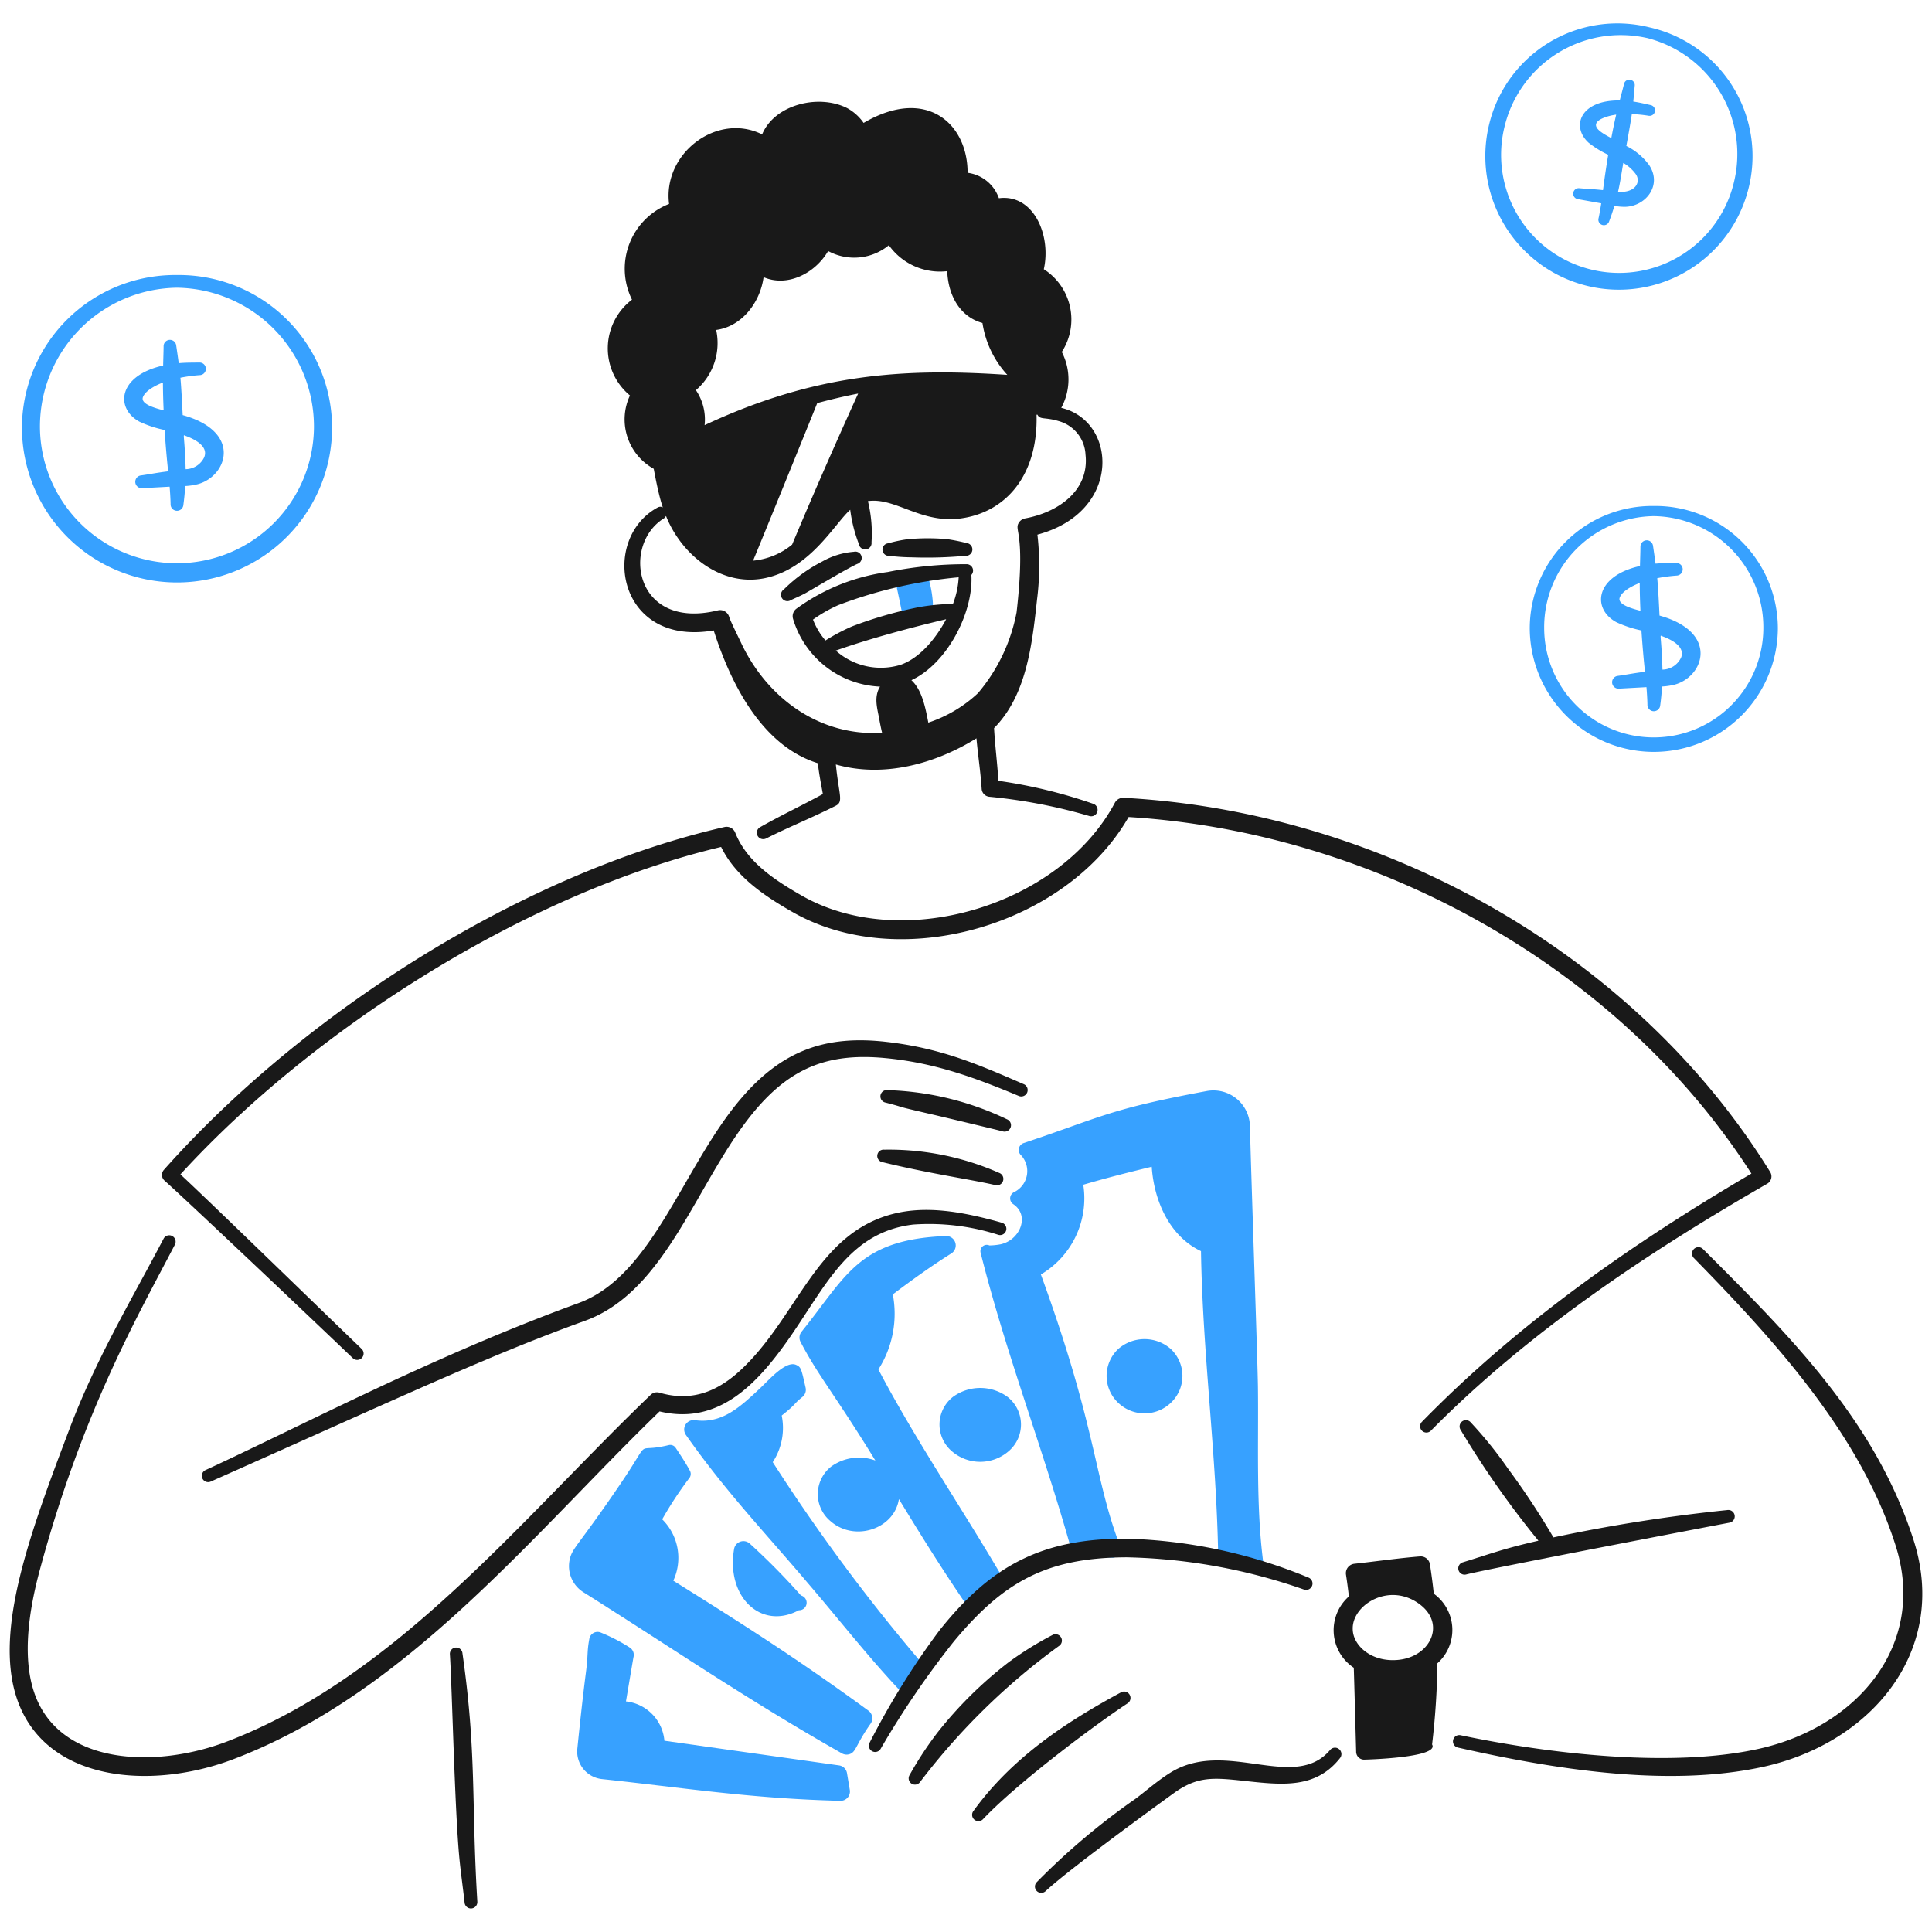 <svg viewBox="0 0 400 400" xmlns="http://www.w3.org/2000/svg"><g transform="matrix(2,0,0,2,0,0)"><path d="M130.785,161.837c-.777-5.884-.49-12.216-.564-18.25-.032-2.707-.668-20.719-.828-27.02a3.782,3.782,0,0,0-4.492-3.621c-10.1,1.884-10.689,2.619-18.929,5.383a.751.751,0,0,0-.334,1.2,2.418,2.418,0,0,1-.684,3.891.717.717,0,0,0-.072,1.228c1.781,1.186.695,3.761-1.338,4.169a6.593,6.593,0,0,1-1.122.111.654.654,0,0,0-.91.753c2.623,10.463,6.459,20.3,9.339,30.566a.843.843,0,0,0,.7.606c1.19.165,2.37.331,3.562.393a.867.867,0,0,0,.848-1.179c-2.731-7.1-2.4-12.213-8.211-28.134a9.153,9.153,0,0,0,4.39-9.289c2.319-.68,4.7-1.289,7.087-1.861.237,3.573,1.878,7.218,5.1,8.734.171,10.727,1.608,21,1.783,31.695.024,1.114,1.259,1.135,3.527,1.579A.9.9,0,0,0,130.785,161.837Z" fill="#37a1ff"></path><path d="M121.19,139.638a4.133,4.133,0,0,0-5.421,0,3.829,3.829,0,0,0-.089,5.507,3.943,3.943,0,0,0,5.6,0A3.828,3.828,0,0,0,121.19,139.638Z" fill="#37a1ff"></path><path d="M104.082,163.819c-4.207-7.252-9.372-14.827-13.15-22.054a10.735,10.735,0,0,0,1.493-7.771c1.974-1.487,3.961-2.92,6.06-4.241a.977.977,0,0,0-.557-1.8c-9.091.355-10.326,4.182-14.948,9.9a.97.97,0,0,0-.108,1.059c1.819,3.5,3.533,5.418,7.744,12.279a4.921,4.921,0,0,0-4.567.622,3.633,3.633,0,0,0-.08,5.651c2.472,2.177,6.6.847,7.086-2.277,2.315,3.793,4.562,7.422,7.26,11.334a.7.7,0,0,0,.532.308c.64.046.806-.876,2.668-2.006A.662.662,0,0,0,104.082,163.819Z" fill="#37a1ff"></path><path d="M89.9,177.088c-7.14-5.216-12.8-8.833-20.2-13.457a5.6,5.6,0,0,0-1.149-6.35,37.851,37.851,0,0,1,2.785-4.243.7.7,0,0,0,.088-.78c-.436-.812-.975-1.627-1.487-2.389a.67.67,0,0,0-.718-.271c-3.795.923-1.512-1.1-5.059,4.113-4.37,6.426-4.915,6.5-5.187,7.742a3.187,3.187,0,0,0,1.423,3.375c9.2,5.784,16.754,11,26.76,16.682a.985.985,0,0,0,.755.09c.729-.21.631-.919,2.212-3.162A.975.975,0,0,0,89.9,177.088Z" fill="#37a1ff"></path><path d="M95.184,171.875a191.16,191.16,0,0,1-15.19-20.513,6.454,6.454,0,0,0,.929-4.826c1.561-1.232,1.19-1.165,2.125-1.909a.96.96,0,0,0,.35-.963c-.438-1.909-.449-2.139-.986-2.372-1.062-.463-2.761,1.513-3.782,2.472-2.062,1.93-3.91,3.65-6.7,3.251A.976.976,0,0,0,71,148.538c4.139,5.889,8.164,10.07,12.627,15.343,3.279,3.821,6.172,7.553,9.625,11.219a.7.7,0,0,0,1.119-.117,18.646,18.646,0,0,1,1.247-2.046A.665.665,0,0,0,95.184,171.875Z" fill="#37a1ff"></path><path d="M82.92,165.166a69.213,69.213,0,0,0-5.3-5.369.978.978,0,0,0-1.626.551c-.852,4.942,2.786,8.442,6.7,6.343a.776.776,0,0,0,.233-1.525Z" fill="#37a1ff"></path><path d="M87.968,185.268l-.28-1.668a.971.971,0,0,0-.831-.846L68.778,180.2A4.48,4.48,0,0,0,64.8,176.13c.087-.517.757-4.5.78-4.588a.9.9,0,0,0-.356-.967,18.185,18.185,0,0,0-3-1.56.865.865,0,0,0-1.213.612c-.268,1.458-.106,1.555-.355,3.481-.369,2.876-.684,5.887-.885,7.863a2.868,2.868,0,0,0,2.554,3.2c8.4.892,15.452,2.026,24.671,2.249A.966.966,0,0,0,87.968,185.268Z" fill="#37a1ff"></path><path d="M95.953,59.36a17.357,17.357,0,0,0-3.336.53c.366,1.491.643,3,.967,4.5.456-.165,2.929-.914,3.008-.929A11.582,11.582,0,0,0,95.953,59.36Z" fill="#37a1ff"></path><path d="M91.162,181.043a92.486,92.486,0,0,1,7.55-11.081c5.19-6.26,9.673-8.731,17.966-8.749a59.051,59.051,0,0,1,18.3,3.332.662.662,0,0,0,.463-1.241,52.935,52.935,0,0,0-18.759-4.02c-8.661-.057-14.023,2.679-19.434,9.5a80.94,80.94,0,0,0-7.222,11.615A.653.653,0,0,0,91.162,181.043Z" fill="#191919"></path><path d="M95.26,184.453a68.991,68.991,0,0,1,14.347-14.05.662.662,0,0,0-.684-1.134,35.554,35.554,0,0,0-4.45,2.762,41.827,41.827,0,0,0-7.437,7.338,36.326,36.326,0,0,0-2.863,4.363A.652.652,0,0,0,95.26,184.453Z" fill="#191919"></path><path d="M101.789,188.29c3.683-3.864,11.656-9.8,14.926-11.953a.663.663,0,0,0-.7-1.128c-5.863,3.17-11.3,6.821-15.231,12.243A.653.653,0,0,0,101.789,188.29Z" fill="#191919"></path><path d="M108.23,195.779c2.66-2.489,13.412-10.249,13.515-10.319,2.291-1.551,3.829-1.452,7-1.109,3.963.429,7.451.857,9.981-2.364a.663.663,0,0,0-1.027-.838c-3.7,4.381-10.738-1.179-16.469,2.313-1.33.81-2.612,1.95-3.689,2.751a72.047,72.047,0,0,0-10.22,8.629A.653.653,0,0,0,108.23,195.779Z" fill="#191919"></path><path d="M178.81,156.322a169.967,169.967,0,0,0-18,2.829,80.239,80.239,0,0,0-4.717-7.138,41.84,41.84,0,0,0-3.833-4.754.653.653,0,0,0-1.045.782,96.022,96.022,0,0,0,8.041,11.453c-3.671.837-4.8,1.308-7.84,2.24a.653.653,0,0,0,.356,1.256c2.512-.643,26.98-5.311,27.251-5.361A.662.662,0,0,0,178.81,156.322Z" fill="#191919"></path><path d="M150.924,180.908c9.765,2.206,21.613,4.154,31.528,2.01,11.316-2.448,19.294-12.059,15.653-23.453-3.953-12.37-12.827-21.2-21.83-30.18a.663.663,0,0,0-.942.932c8.544,8.72,17.319,18.412,20.92,29.835,3.234,10.26-4.007,18.74-14.211,20.991-9.111,2.01-21.833.484-30.838-1.411A.653.653,0,0,0,150.924,180.908Z" fill="#191919"></path><path d="M21.8,153.378c19.6-8.718,28.609-12.978,38.743-16.645,8.58-3.1,11.634-14.671,17.623-21.784,3.85-4.574,7.791-5.937,13.386-5.425,5.1.467,9.269,1.987,13.909,3.927a.662.662,0,0,0,.519-1.219c-4.7-2.035-8.558-3.737-14.258-4.382-6.145-.694-10.686.805-15.008,5.866-5.993,7.018-9.13,18.375-16.835,21.183-14.946,5.446-28.664,12.7-38.618,17.29A.653.653,0,0,0,21.8,153.378Z" fill="#191919"></path><path d="M91.676,114.139c2.586.672.285.177,4.756,1.211,1.162.268,6.586,1.563,7.357,1.764a.663.663,0,0,0,.454-1.245,30.672,30.672,0,0,0-12.366-3.02A.653.653,0,0,0,91.676,114.139Z" fill="#191919"></path><path d="M91.354,120.306c4.868,1.189,9.011,1.761,11.664,2.371a.663.663,0,0,0,.422-1.256,28.322,28.322,0,0,0-11.909-2.408A.653.653,0,0,0,91.354,120.306Z" fill="#191919"></path><path d="M68.28,146.11c-13.273,12.85-26.134,29.167-44.117,36-8.585,3.264-19.614,2.352-22.457-6.4C-.606,168.6,3.2,158.462,7.224,147.842c2.755-7.268,6.5-13.478,9.72-19.632a.662.662,0,0,1,1.172.614c-3.759,7.245-9.541,17.17-14.013,33.766-1.043,3.87-1.845,8.742-.592,12.537,2.526,7.653,12.6,7.972,19.959,5.166,17.573-6.7,30.47-23.029,43.887-35.9a.937.937,0,0,1,.914-.224c3.464,1.016,6.148-.235,8.438-2.373,5.881-5.495,7.78-14.1,15.757-16.137,3.437-.877,7.177-.235,11.251.919a.653.653,0,0,1-.353,1.257,23.463,23.463,0,0,0-8.822-1.07c-6.424.759-8.873,5.959-12.485,11.25C78.5,143.228,74.452,147.577,68.28,146.11Z" fill="#191919"></path><path d="M88.391,57.121a7.854,7.854,0,0,0-3.263,1,16.041,16.041,0,0,0-3.982,2.893.662.662,0,0,0,.728,1.107c.5-.233.992-.441,1.477-.7.4-.216,4.347-2.575,5.386-3.041A.653.653,0,0,0,88.391,57.121Z" fill="#191919"></path><path d="M92.063,57.54a21.146,21.146,0,0,0,2.375.154,43.3,43.3,0,0,0,5.5-.158.662.662,0,0,0,.12-1.319,19.547,19.547,0,0,0-2.016-.406,22.63,22.63,0,0,0-4.082.008,14.533,14.533,0,0,0-2.009.421A.652.652,0,0,0,92.063,57.54Z" fill="#191919"></path><path d="M18.321,28.471A15.856,15.856,0,0,0,2.27,44.242a16.054,16.054,0,1,0,32.108,0A15.856,15.856,0,0,0,18.321,28.471Zm0,1.315A14.374,14.374,0,0,1,32.5,44.242a14.183,14.183,0,0,1-28.365,0A14.373,14.373,0,0,1,18.321,29.786Z" fill="#37a1ff"></path><path d="M170.729,2.826a13.659,13.659,0,0,0-16.575,10.05,13.83,13.83,0,1,0,26.921,6.347A13.658,13.658,0,0,0,170.729,2.826Zm-.26,1.1A12.381,12.381,0,0,1,179.5,18.852a12.218,12.218,0,0,1-23.784-5.607A12.381,12.381,0,0,1,170.469,3.929Z" fill="#37a1ff"></path><path d="M171.2,52.378a12.683,12.683,0,0,0-12.84,12.615,12.842,12.842,0,1,0,25.684,0A12.682,12.682,0,0,0,171.2,52.378Zm0,1.051a11.5,11.5,0,0,1,11.342,11.564,11.345,11.345,0,0,1-22.69,0A11.5,11.5,0,0,1,171.2,53.429Z" fill="#37a1ff"></path><path d="M18.911,42.972c-.051-1.054-.139-2.838-.235-3.869a15.961,15.961,0,0,1,2.051-.273.652.652,0,0,0-.044-1.3c-.7.007-1.441,0-2.182.067-.083-.621-.175-1.241-.265-1.863a.654.654,0,0,0-1.3.093c-.006.673-.035,1.34-.048,2.013-4.683,1.046-4.982,4.433-2.457,5.811a11.679,11.679,0,0,0,2.607.862c.118,1.717.228,2.95.367,4.279-1.355.168-1.882.3-2.841.429a.663.663,0,0,0,.154,1.316l2.842-.155c.039.478.09,1.237.1,1.8a.663.663,0,0,0,1.323.086q.132-.968.187-1.953a6.727,6.727,0,0,0,1.306-.193C23.522,49.3,25.115,44.694,18.911,42.972ZM14.8,41.1c.259-.682,1.387-1.245,2.067-1.5,0,.95.033,1.956.072,2.881C16.151,42.27,14.508,41.853,14.8,41.1Zm6.365,6.183a2.163,2.163,0,0,1-1.905,1.287c-.066.01-.025.122-.079-1.065-.128-2.7-.271-2.495.01-2.392C20.25,45.5,21.539,46.218,21.161,47.279Z" fill="#37a1ff"></path><path d="M168.926,11.811a13.771,13.771,0,0,1,1.773.177.563.563,0,0,0,.222-1.1c-.59-.133-1.209-.283-1.843-.375.053-.537.1-1.075.146-1.614a.563.563,0,0,0-1.112-.18c-.138.563-.294,1.117-.438,1.678-4.124-.048-5.059,2.728-3.209,4.387a10.112,10.112,0,0,0,2.016,1.238c-.208,1.26-.379,2.405-.539,3.66-1.149-.125-1.65-.125-2.467-.2a.571.571,0,0,0-.13,1.134l2.413.432c-.075.488-.167,1.047-.272,1.527a.571.571,0,0,0,1.093.334q.3-.786.543-1.6a5.748,5.748,0,0,0,1.133.1c2.147-.066,3.834-2.258,2.467-4.316a6.512,6.512,0,0,0-2.364-1.983C168.524,14.208,168.8,12.7,168.926,11.811Zm.409,6.213c.561.816-.031,1.967-1.835,1.832.228-1.011.353-1.882.541-2.99A4.241,4.241,0,0,1,169.335,18.024Zm-4.072-4.875c-.346-.746,1.231-1.178,2.046-1.285-.195.834-.346,1.575-.509,2.43C166.332,14.046,165.46,13.594,165.263,13.149Z" fill="#37a1ff"></path><path d="M171.793,63.723c-.05-1.043-.138-2.842-.235-3.869a16.187,16.187,0,0,1,2.051-.273.652.652,0,0,0-.044-1.3c-.7.007-1.441,0-2.182.068-.082-.622-.174-1.242-.265-1.864a.654.654,0,0,0-1.3.093c-.006.673-.035,1.34-.048,2.013-4.675,1.045-4.985,4.432-2.456,5.812a11.72,11.72,0,0,0,2.606.861c.118,1.717.228,2.95.367,4.279-1.355.168-1.881.3-2.841.429a.663.663,0,0,0,.155,1.316l2.841-.155c.039.478.09,1.237.1,1.8a.663.663,0,0,0,1.323.086q.132-.968.187-1.952a6.793,6.793,0,0,0,1.306-.193C176.42,70.045,177.973,65.439,171.793,63.723Zm-4.115-1.876c.26-.682,1.386-1.244,2.067-1.5,0,.95.033,1.957.072,2.881C169.034,63.021,167.39,62.6,167.678,61.847Zm6.366,6.183a2.16,2.16,0,0,1-1.906,1.287c-.066.01-.024.122-.079-1.065-.127-2.7-.271-2.495.01-2.392C173.133,66.246,174.421,66.969,174.044,68.03Z" fill="#37a1ff"></path><path d="M148.427,164.98q-.166-1.535-.4-3.049a.974.974,0,0,0-1.039-.81c-2.288.185-4.527.516-6.788.76a.982.982,0,0,0-.863,1.121q.173,1.125.3,2.261a4.662,4.662,0,0,0,.507,7.382c.037,1.048.193,6.859.244,8.7a.823.823,0,0,0,.812.813c.1,0,7.85-.19,7.049-1.571a78.353,78.353,0,0,0,.55-8.4A4.627,4.627,0,0,0,148.427,164.98Zm-4.234,6.878c-2.458.007-4.142-1.622-4.158-3.209-.085-2.576,3.954-5.01,7.1-2.444C149.749,168.348,147.857,171.866,144.193,171.858Z" fill="#191919"></path><path d="M18.676,121.574c2.448,2.242,14.892,14.345,18.76,18.063a.662.662,0,0,1-.914.958c-3.876-3.711-16.836-16-19.493-18.381a.791.791,0,0,1-.06-1.115C31.5,104.74,54.171,90.374,75,85.614a.967.967,0,0,1,1.112.587c1.2,3.014,4.038,4.88,6.863,6.5,10.378,5.958,26.754,1.071,32.432-9.593a.98.98,0,0,1,.917-.518c26.786,1.446,52.944,16.088,66.926,38.736a.868.868,0,0,1-.3,1.208c-12.406,7.137-24.781,15.388-34.835,25.583a.653.653,0,0,1-.932-.914c9.977-10.225,21.8-18.485,34.123-25.714-13.882-21.641-39.22-35.37-64.473-36.91C110.4,95.807,93.173,100.812,82,94.389c-2.964-1.7-5.841-3.653-7.351-6.712C54.6,92.427,32.526,106.422,18.676,121.574Z" fill="#191919"></path><path d="M46.573,171.264c.229,3.529.494,15.975.979,21.069.148,1.547.375,3.079.542,4.624a.662.662,0,0,0,1.32-.109c-.626-10.272-.059-15.358-1.54-25.7A.653.653,0,0,0,46.573,171.264Z" fill="#191919"></path><path d="M104.3,144.607a4.777,4.777,0,0,0-5.652,0,3.633,3.633,0,0,0-.081,5.651,4.484,4.484,0,0,0,5.811,0A3.629,3.629,0,0,0,104.3,144.607Z" fill="#37a1ff"></path><path d="M113.166,83.208a52.491,52.491,0,0,0-9.815-2.379c-.111-1.871-.347-3.632-.447-5.456,3.363-3.4,3.939-8.618,4.451-13.328a27.688,27.688,0,0,0,.037-6.7c8.8-2.351,8.259-11.765,2.468-13.123a6.175,6.175,0,0,0,.055-5.787,6.177,6.177,0,0,0-1.861-8.565c.783-3.455-1.019-7.816-4.649-7.35a3.967,3.967,0,0,0-3.241-2.633c.013-5.089-4.27-8.975-10.763-5.163a4.965,4.965,0,0,0-1.707-1.536c-2.922-1.478-7.492-.4-8.8,2.723-4.661-2.315-10.3,1.954-9.632,7.2a7.2,7.2,0,0,0-3.84,9.909,6.332,6.332,0,0,0-.211,9.92,5.84,5.84,0,0,0,2.463,7.591c1.035,5.6,1.277,3.483.356,4.03-5.936,3.29-4.145,14.425,5.852,12.7,1.823,5.685,5.056,11.96,10.781,13.749.131,1.141.3,1.971.52,3.189-2.206,1.21-4.26,2.162-6.5,3.432a.663.663,0,0,0,.627,1.168c2.438-1.23,4.62-2.081,7.218-3.392.806-.428.32-1.073,0-4.268,4.918,1.4,10.252-.041,14.553-2.709.155,1.744.421,3.425.539,5.219a.881.881,0,0,0,.778.831,55.74,55.74,0,0,1,10.353,1.99A.663.663,0,0,0,113.166,83.208ZM74.138,34.156c2.653-.348,4.558-2.847,4.908-5.464,2.464,1.061,5.327-.38,6.683-2.706a5.648,5.648,0,0,0,6.287-.6,6.487,6.487,0,0,0,6.041,2.684c.095,2.469,1.285,4.715,3.647,5.367a10.19,10.19,0,0,0,2.571,5.369c-10.83-.726-19.935-.119-31.335,5.207a5.4,5.4,0,0,0-.9-3.623A6.421,6.421,0,0,0,74.138,34.156ZM82,56.374a7.4,7.4,0,0,1-4.041,1.664c.825-1.969,6.262-15.337,6.64-16.307,1.435-.391,2.905-.73,4.236-.989C86.482,45.928,84.245,51.01,82,56.374ZM97.945,64.1c-1.014,1.919-2.689,4.019-4.723,4.724a7.006,7.006,0,0,1-6.7-1.476C89.99,66.118,94.381,64.944,97.945,64.1Zm-12.49,2.2a7.329,7.329,0,0,1-1.294-2.162,14.827,14.827,0,0,1,2.629-1.5,47.2,47.2,0,0,1,12.451-2.879,9,9,0,0,1-.59,2.756,22.736,22.736,0,0,0-3.476.326,42.954,42.954,0,0,0-6.967,2A20.308,20.308,0,0,0,85.455,66.3Zm15.792,5.448A13.885,13.885,0,0,1,96.1,74.806c-.279-1.419-.621-3.366-1.752-4.393,3.746-1.734,6.435-7.077,6.208-10.9a.661.661,0,0,0-.485-1.109,40.489,40.489,0,0,0-8.166.809,20.772,20.772,0,0,0-9.487,3.819.966.966,0,0,0-.328,1.006A9.844,9.844,0,0,0,91.1,71.079c-.665,1.1-.28,2.242-.073,3.393.08.446.18.936.287,1.387-6.26.375-11.65-3.343-14.451-9.009-.473-1.016-1.236-2.511-1.382-3a.975.975,0,0,0-1.16-.666c-8.658,2.115-9.988-6.758-5.632-9.5.4-.232.1-.556.5.3,1.824,3.9,5.783,6.729,9.991,5.864,4.73-.978,7.2-5.633,8.835-7.072a15,15,0,0,0,.894,3.534.662.662,0,0,0,1.311-.19,13.867,13.867,0,0,0-.373-4.244c2.84-.412,5.475,2.343,9.592,1.794,4.672-.621,8.033-4.458,7.863-10.734.029-.005.059-.009.089-.012.274.557.771.236,2.2.667a3.791,3.791,0,0,1,2.781,3.486c.4,3.644-2.726,5.938-6.258,6.589a.963.963,0,0,0-.617.4c-.6.895.72.742-.262,9.321A18.2,18.2,0,0,1,101.247,71.747Z" fill="#191919"></path></g></svg>